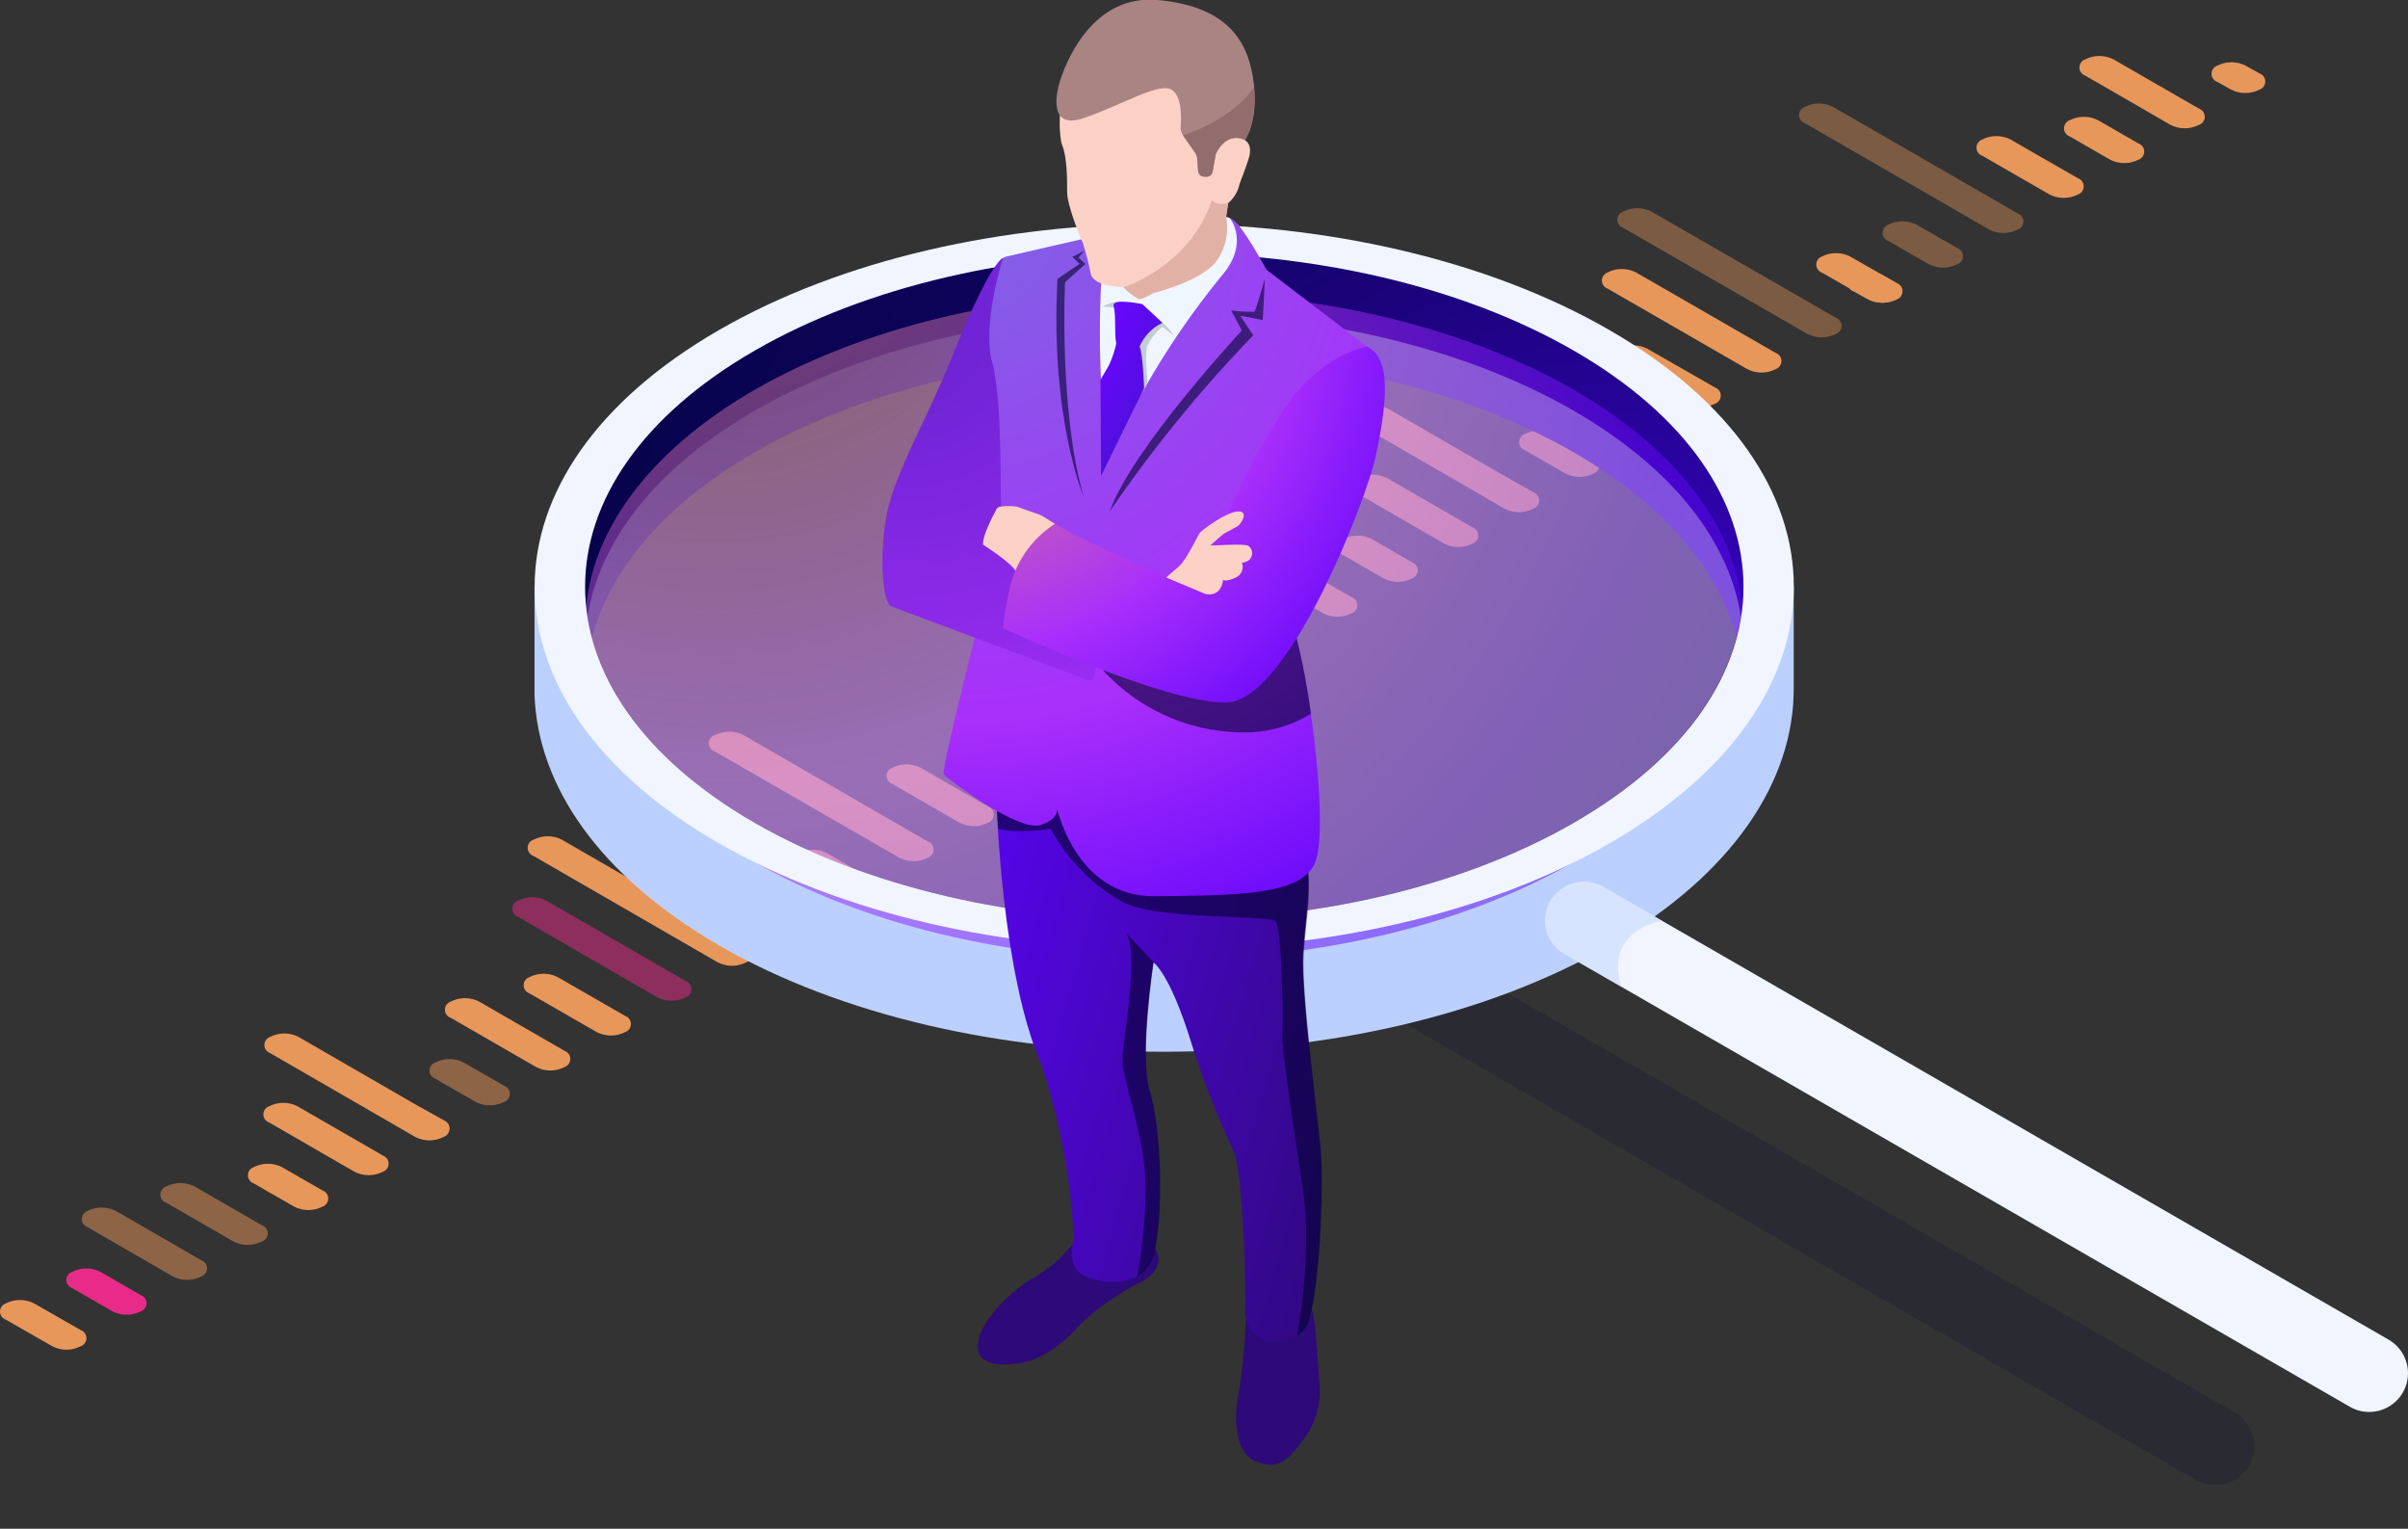 <svg width="271" height="172" viewBox="0 0 271 172" fill="none" xmlns="http://www.w3.org/2000/svg">
<rect x="0" y="0" width="271" height="172" fill="#333333" stroke="none"/>
<g clip-path="url(#clip0_89_1533)">
<g opacity="0.6">
<path d="M249.341 167.074C248.576 167.089 247.82 166.902 247.149 166.533L158.822 115.562C158.321 115.278 157.882 114.898 157.529 114.443C157.176 113.989 156.917 113.469 156.766 112.914C156.615 112.359 156.575 111.78 156.65 111.21C156.724 110.64 156.91 110.09 157.198 109.592C157.486 109.094 157.87 108.658 158.327 108.309C158.785 107.96 159.307 107.704 159.864 107.557C160.421 107.41 161.001 107.375 161.571 107.453C162.142 107.531 162.691 107.72 163.188 108.011L251.516 158.939C252.349 159.419 253 160.161 253.368 161.048C253.735 161.936 253.799 162.919 253.549 163.847C253.299 164.774 252.75 165.593 251.985 166.177C251.221 166.76 250.286 167.076 249.324 167.074H249.341Z" fill="#020230" fill-opacity="0.3"/>
</g>
<path d="M249.542 7.385C250.034 7.134 250.579 7.003 251.131 7.003C251.684 7.003 252.229 7.134 252.721 7.385L254.284 8.257C254.475 8.322 254.641 8.446 254.758 8.61C254.876 8.774 254.939 8.971 254.939 9.172C254.939 9.374 254.876 9.571 254.758 9.735C254.641 9.899 254.475 10.023 254.284 10.088C253.792 10.339 253.247 10.47 252.694 10.47C252.142 10.47 251.597 10.339 251.105 10.088L249.542 9.216C249.351 9.151 249.185 9.027 249.067 8.863C248.95 8.699 248.887 8.502 248.887 8.301C248.887 8.099 248.95 7.902 249.067 7.738C249.185 7.574 249.351 7.451 249.542 7.385Z" fill="#E8975B"/>
<path d="M234.678 6.679C235.171 6.428 235.715 6.297 236.268 6.297C236.82 6.297 237.365 6.428 237.857 6.679L247.464 12.215C247.658 12.279 247.827 12.402 247.947 12.567C248.067 12.732 248.132 12.931 248.132 13.135C248.132 13.339 248.067 13.538 247.947 13.703C247.827 13.868 247.658 13.992 247.464 14.055C246.972 14.306 246.427 14.437 245.874 14.437C245.322 14.437 244.777 14.306 244.285 14.055L234.678 8.51C234.487 8.444 234.321 8.321 234.204 8.157C234.087 7.993 234.023 7.796 234.023 7.594C234.023 7.393 234.087 7.196 234.204 7.032C234.321 6.868 234.487 6.744 234.678 6.679Z" fill="#E8975B"/>
<path d="M205.038 28.86C205.53 28.609 206.075 28.478 206.628 28.478C207.18 28.478 207.725 28.609 208.217 28.86L213.457 31.851C213.648 31.916 213.814 32.039 213.932 32.203C214.049 32.368 214.112 32.564 214.112 32.766C214.112 32.968 214.049 33.164 213.932 33.329C213.814 33.493 213.648 33.616 213.457 33.682C212.965 33.933 212.42 34.063 211.868 34.063C211.315 34.063 210.77 33.933 210.278 33.682L205.082 30.691C204.889 30.63 204.72 30.511 204.599 30.349C204.477 30.188 204.409 29.993 204.405 29.791C204.4 29.589 204.458 29.391 204.572 29.224C204.686 29.057 204.849 28.93 205.038 28.86Z" fill="#E8975B"/>
<path opacity="0.4" d="M212.496 25.285C212.992 25.028 213.543 24.894 214.103 24.894C214.662 24.894 215.213 25.028 215.71 25.285L220.26 27.901C220.451 27.966 220.617 28.09 220.734 28.254C220.851 28.418 220.915 28.615 220.915 28.816C220.915 29.018 220.851 29.215 220.734 29.379C220.617 29.543 220.451 29.666 220.26 29.732C219.768 29.983 219.223 30.114 218.67 30.114C218.118 30.114 217.573 29.983 217.081 29.732L212.531 27.116C212.342 27.05 212.178 26.929 212.061 26.767C211.944 26.606 211.879 26.412 211.875 26.213C211.871 26.013 211.929 25.818 212.04 25.652C212.151 25.486 212.31 25.358 212.496 25.285Z" fill="#E8975B"/>
<path opacity="0.4" d="M203.116 12.024C203.608 11.773 204.153 11.642 204.705 11.642C205.258 11.642 205.803 11.773 206.295 12.024L227.062 24.003C227.253 24.069 227.419 24.192 227.537 24.356C227.654 24.521 227.717 24.717 227.717 24.919C227.717 25.121 227.654 25.317 227.537 25.482C227.419 25.646 227.253 25.769 227.062 25.834C226.57 26.085 226.026 26.216 225.473 26.216C224.92 26.216 224.376 26.085 223.883 25.834L203.116 13.854C202.925 13.789 202.759 13.666 202.642 13.502C202.524 13.337 202.461 13.141 202.461 12.939C202.461 12.737 202.524 12.541 202.642 12.377C202.759 12.212 202.925 12.089 203.116 12.024Z" fill="#E8975B"/>
<path d="M223.091 15.694C223.583 15.443 224.127 15.312 224.68 15.312C225.233 15.312 225.777 15.443 226.269 15.694L233.85 20.054C234.041 20.119 234.207 20.242 234.324 20.407C234.442 20.571 234.505 20.767 234.505 20.969C234.505 21.171 234.442 21.368 234.324 21.532C234.207 21.696 234.041 21.819 233.85 21.885C233.358 22.136 232.813 22.267 232.26 22.267C231.708 22.267 231.163 22.136 230.671 21.885L223.091 17.525C222.899 17.46 222.734 17.336 222.616 17.172C222.499 17.008 222.436 16.811 222.436 16.61C222.436 16.408 222.499 16.211 222.616 16.047C222.734 15.883 222.899 15.76 223.091 15.694Z" fill="#E8975B"/>
<path d="M232.94 13.523C233.432 13.272 233.977 13.141 234.53 13.141C235.082 13.141 235.627 13.272 236.119 13.523L240.66 16.139C240.851 16.204 241.017 16.328 241.135 16.492C241.252 16.656 241.315 16.853 241.315 17.055C241.315 17.256 241.252 17.453 241.135 17.617C241.017 17.781 240.851 17.905 240.66 17.97C240.168 18.221 239.623 18.352 239.071 18.352C238.518 18.352 237.973 18.221 237.481 17.97L232.94 15.354C232.749 15.289 232.583 15.165 232.466 15.001C232.348 14.837 232.285 14.64 232.285 14.439C232.285 14.237 232.348 14.04 232.466 13.876C232.583 13.712 232.749 13.589 232.94 13.523Z" fill="#E8975B"/>
<path d="M208.663 30.935C209.156 30.683 209.702 30.551 210.256 30.551C210.811 30.551 211.357 30.683 211.85 30.935L213.413 31.851C213.605 31.916 213.77 32.039 213.888 32.204C214.005 32.368 214.068 32.565 214.068 32.766C214.068 32.968 214.005 33.165 213.888 33.329C213.77 33.493 213.605 33.616 213.413 33.682C212.921 33.933 212.377 34.064 211.824 34.064C211.271 34.064 210.727 33.933 210.235 33.682L208.663 32.81C208.46 32.751 208.281 32.627 208.154 32.458C208.028 32.289 207.959 32.084 207.959 31.872C207.959 31.661 208.028 31.456 208.154 31.287C208.281 31.118 208.46 30.994 208.663 30.935Z" fill="#E8975B"/>
<path opacity="0.4" d="M182.673 23.803C183.165 23.552 183.709 23.421 184.262 23.421C184.815 23.421 185.359 23.552 185.851 23.803L206.602 35.748C206.793 35.813 206.959 35.937 207.076 36.101C207.193 36.265 207.257 36.462 207.257 36.663C207.257 36.865 207.193 37.062 207.076 37.226C206.959 37.39 206.793 37.513 206.602 37.579C206.109 37.83 205.565 37.961 205.012 37.961C204.459 37.961 203.915 37.83 203.423 37.579L182.673 25.634C182.481 25.568 182.316 25.445 182.198 25.281C182.081 25.117 182.018 24.92 182.018 24.718C182.018 24.517 182.081 24.32 182.198 24.156C182.316 23.992 182.481 23.868 182.673 23.803Z" fill="#E8975B"/>
<path d="M153.032 45.984C153.524 45.733 154.069 45.602 154.621 45.602C155.174 45.602 155.719 45.733 156.211 45.984L172.533 55.409C172.724 55.475 172.89 55.598 173.008 55.762C173.125 55.926 173.188 56.123 173.188 56.325C173.188 56.526 173.125 56.723 173.008 56.887C172.89 57.051 172.724 57.175 172.533 57.24C172.041 57.491 171.496 57.622 170.944 57.622C170.391 57.622 169.846 57.491 169.354 57.24L153.032 47.815C152.841 47.749 152.675 47.626 152.558 47.462C152.44 47.298 152.377 47.101 152.377 46.9C152.377 46.698 152.44 46.501 152.558 46.337C152.675 46.173 152.841 46.049 153.032 45.984Z" fill="#E8975B"/>
<path d="M171.626 48.827C172.118 48.575 172.663 48.445 173.215 48.445C173.768 48.445 174.312 48.575 174.805 48.827L179.346 51.442C179.537 51.508 179.703 51.631 179.82 51.795C179.938 51.959 180.001 52.156 180.001 52.358C180.001 52.559 179.938 52.756 179.82 52.92C179.703 53.084 179.537 53.208 179.346 53.273C178.854 53.524 178.309 53.655 177.756 53.655C177.204 53.655 176.659 53.524 176.167 53.273L171.626 50.657C171.435 50.592 171.269 50.469 171.151 50.304C171.034 50.14 170.971 49.944 170.971 49.742C170.971 49.54 171.034 49.344 171.151 49.179C171.269 49.015 171.435 48.892 171.626 48.827Z" fill="#E8975B"/>
<path d="M173.362 42.017C173.854 41.766 174.399 41.635 174.951 41.635C175.504 41.635 176.049 41.766 176.541 42.017L186.147 47.553C186.339 47.619 186.504 47.742 186.622 47.907C186.739 48.071 186.802 48.267 186.802 48.469C186.802 48.671 186.739 48.867 186.622 49.032C186.504 49.196 186.339 49.319 186.147 49.385C185.655 49.636 185.111 49.766 184.558 49.766C184.005 49.766 183.461 49.636 182.969 49.385L173.362 43.848C173.171 43.782 173.005 43.659 172.888 43.495C172.77 43.331 172.707 43.134 172.707 42.932C172.707 42.731 172.77 42.534 172.888 42.37C173.005 42.206 173.171 42.082 173.362 42.017Z" fill="#E8975B"/>
<path d="M182.218 39.236C182.71 38.985 183.255 38.854 183.808 38.854C184.36 38.854 184.905 38.985 185.397 39.236L193.004 43.595C193.195 43.661 193.361 43.784 193.478 43.948C193.596 44.112 193.659 44.309 193.659 44.511C193.659 44.712 193.596 44.909 193.478 45.073C193.361 45.237 193.195 45.361 193.004 45.426C192.512 45.677 191.967 45.808 191.414 45.808C190.862 45.808 190.317 45.677 189.825 45.426L182.253 41.067C182.061 41.005 181.892 40.885 181.772 40.723C181.651 40.561 181.584 40.365 181.58 40.164C181.576 39.962 181.636 39.764 181.75 39.598C181.865 39.431 182.028 39.305 182.218 39.236Z" fill="#E8975B"/>
<path d="M180.934 30.647C181.426 30.396 181.971 30.265 182.524 30.265C183.076 30.265 183.621 30.396 184.113 30.647L199.833 39.706C200.024 39.772 200.19 39.895 200.307 40.059C200.425 40.224 200.488 40.42 200.488 40.622C200.488 40.824 200.425 41.02 200.307 41.184C200.19 41.349 200.024 41.472 199.833 41.537C199.341 41.788 198.796 41.919 198.243 41.919C197.691 41.919 197.146 41.788 196.654 41.537L180.934 32.478C180.743 32.413 180.577 32.289 180.46 32.125C180.342 31.961 180.279 31.765 180.279 31.563C180.279 31.361 180.342 31.164 180.46 31C180.577 30.836 180.743 30.713 180.934 30.647Z" fill="#E8975B"/>
<path d="M156.665 48.059C157.538 47.554 170.088 53.988 170.97 54.494L172.533 55.366C172.727 55.429 172.897 55.552 173.017 55.718C173.137 55.883 173.201 56.082 173.201 56.286C173.201 56.49 173.137 56.689 173.017 56.854C172.897 57.019 172.727 57.142 172.533 57.206C172.041 57.457 171.496 57.587 170.944 57.587C170.391 57.587 169.846 57.457 169.354 57.206L167.791 56.29C166.909 55.802 155.783 48.565 156.665 48.059Z" fill="#E8975B"/>
<path d="M152.926 53.788C153.419 53.537 153.963 53.406 154.516 53.406C155.069 53.406 155.613 53.537 156.105 53.788L165.712 59.333C165.903 59.398 166.069 59.522 166.186 59.686C166.304 59.85 166.367 60.047 166.367 60.248C166.367 60.45 166.304 60.647 166.186 60.811C166.069 60.975 165.903 61.099 165.712 61.164C165.22 61.415 164.675 61.546 164.122 61.546C163.57 61.546 163.025 61.415 162.533 61.164L152.926 55.619C152.735 55.553 152.569 55.43 152.452 55.266C152.335 55.102 152.271 54.905 152.271 54.703C152.271 54.502 152.335 54.305 152.452 54.141C152.569 53.977 152.735 53.853 152.926 53.788Z" fill="#E8975B"/>
<path d="M123.286 75.969C123.779 75.718 124.323 75.587 124.876 75.587C125.429 75.587 125.973 75.718 126.465 75.969L131.662 78.968C131.853 79.034 132.019 79.157 132.136 79.321C132.253 79.485 132.317 79.682 132.317 79.884C132.317 80.085 132.253 80.282 132.136 80.446C132.019 80.61 131.853 80.734 131.662 80.799C131.169 81.05 130.625 81.181 130.072 81.181C129.52 81.181 128.975 81.05 128.483 80.799L123.243 77.808C123.05 77.741 122.883 77.614 122.767 77.445C122.651 77.278 122.591 77.077 122.596 76.873C122.601 76.669 122.67 76.471 122.794 76.309C122.918 76.147 123.091 76.028 123.286 75.969Z" fill="#E8975B"/>
<path d="M130.744 72.42C131.236 72.169 131.781 72.038 132.334 72.038C132.886 72.038 133.431 72.169 133.923 72.42L138.473 75.036C138.663 75.104 138.828 75.228 138.944 75.393C139.06 75.558 139.123 75.754 139.123 75.956C139.123 76.157 139.06 76.354 138.944 76.519C138.828 76.683 138.663 76.808 138.473 76.876C137.981 77.127 137.436 77.258 136.884 77.258C136.331 77.258 135.786 77.127 135.294 76.876L130.744 74.26C130.55 74.197 130.381 74.073 130.261 73.908C130.141 73.743 130.076 73.544 130.076 73.34C130.076 73.136 130.141 72.937 130.261 72.772C130.381 72.607 130.55 72.484 130.744 72.42Z" fill="#E8975B"/>
<path d="M132.491 65.567C132.983 65.316 133.528 65.185 134.08 65.185C134.633 65.185 135.178 65.316 135.67 65.567L145.276 71.112C145.467 71.178 145.633 71.301 145.751 71.465C145.868 71.629 145.931 71.826 145.931 72.028C145.931 72.23 145.868 72.426 145.751 72.59C145.633 72.754 145.467 72.878 145.276 72.943C144.784 73.194 144.24 73.325 143.687 73.325C143.134 73.325 142.59 73.194 142.097 72.943L132.491 67.398C132.3 67.333 132.134 67.209 132.017 67.045C131.899 66.881 131.836 66.684 131.836 66.483C131.836 66.281 131.899 66.084 132.017 65.92C132.134 65.756 132.3 65.632 132.491 65.567Z" fill="#E8975B"/>
<path d="M141.339 62.82C141.831 62.569 142.375 62.438 142.928 62.438C143.481 62.438 144.025 62.569 144.517 62.82L152.098 67.18C152.289 67.245 152.455 67.369 152.572 67.533C152.69 67.697 152.753 67.894 152.753 68.095C152.753 68.297 152.69 68.494 152.572 68.658C152.455 68.822 152.289 68.945 152.098 69.011C151.606 69.262 151.061 69.393 150.508 69.393C149.956 69.393 149.411 69.262 148.919 69.011L141.339 64.651C141.147 64.586 140.982 64.463 140.864 64.298C140.747 64.134 140.684 63.938 140.684 63.736C140.684 63.534 140.747 63.337 140.864 63.173C140.982 63.009 141.147 62.886 141.339 62.82Z" fill="#E8975B"/>
<path d="M151.19 60.641C151.682 60.39 152.227 60.259 152.78 60.259C153.332 60.259 153.877 60.39 154.369 60.641L158.91 63.256C159.101 63.322 159.267 63.445 159.385 63.609C159.502 63.773 159.565 63.97 159.565 64.172C159.565 64.374 159.502 64.57 159.385 64.734C159.267 64.899 159.101 65.022 158.91 65.087C158.418 65.338 157.873 65.469 157.321 65.469C156.768 65.469 156.224 65.338 155.731 65.087L151.19 62.472C150.999 62.406 150.833 62.283 150.716 62.119C150.598 61.955 150.535 61.758 150.535 61.556C150.535 61.355 150.598 61.158 150.716 60.994C150.833 60.83 150.999 60.706 151.19 60.641Z" fill="#E8975B"/>
<path d="M126.911 78.061C127.404 77.809 127.95 77.677 128.505 77.677C129.059 77.677 129.605 77.809 130.098 78.061L131.662 78.933C131.853 78.999 132.019 79.122 132.136 79.286C132.254 79.45 132.317 79.647 132.317 79.849C132.317 80.05 132.254 80.247 132.136 80.411C132.019 80.576 131.853 80.699 131.662 80.764C131.17 81.015 130.625 81.146 130.072 81.146C129.52 81.146 128.975 81.015 128.483 80.764L126.911 79.892C126.72 79.827 126.554 79.704 126.436 79.539C126.319 79.375 126.256 79.179 126.256 78.977C126.256 78.775 126.319 78.579 126.436 78.414C126.554 78.25 126.72 78.127 126.911 78.061Z" fill="#E8975B"/>
<path d="M112.048 77.355C112.54 77.104 113.084 76.973 113.637 76.973C114.19 76.973 114.734 77.104 115.226 77.355L124.833 82.892C125.024 82.957 125.19 83.081 125.307 83.245C125.425 83.409 125.488 83.605 125.488 83.807C125.488 84.009 125.425 84.206 125.307 84.37C125.19 84.534 125.024 84.657 124.833 84.723C124.341 84.974 123.796 85.105 123.244 85.105C122.691 85.105 122.146 84.974 121.654 84.723L112.048 79.186C111.856 79.121 111.691 78.997 111.573 78.833C111.456 78.669 111.393 78.472 111.393 78.271C111.393 78.069 111.456 77.872 111.573 77.708C111.691 77.544 111.856 77.421 112.048 77.355Z" fill="#E8975B"/>
<path d="M82.407 99.536C82.899 99.285 83.444 99.154 83.996 99.154C84.549 99.154 85.094 99.285 85.586 99.536L90.826 102.527C91.017 102.592 91.183 102.716 91.3 102.88C91.418 103.044 91.481 103.241 91.481 103.442C91.481 103.644 91.418 103.841 91.3 104.005C91.183 104.169 91.017 104.292 90.826 104.358C90.334 104.609 89.789 104.74 89.236 104.74C88.684 104.74 88.139 104.609 87.647 104.358L82.407 101.367C82.216 101.302 82.05 101.178 81.933 101.014C81.815 100.85 81.752 100.653 81.752 100.452C81.752 100.25 81.815 100.053 81.933 99.889C82.05 99.725 82.216 99.602 82.407 99.536Z" fill="#E8975B"/>
<path d="M89.874 95.979C90.366 95.728 90.911 95.597 91.463 95.597C92.016 95.597 92.561 95.728 93.053 95.979L97.594 98.595C97.785 98.66 97.951 98.783 98.068 98.948C98.186 99.112 98.249 99.308 98.249 99.51C98.249 99.712 98.186 99.908 98.068 100.073C97.951 100.237 97.785 100.36 97.594 100.426C97.102 100.677 96.557 100.807 96.004 100.807C95.452 100.807 94.907 100.677 94.415 100.426L89.874 97.81C89.683 97.744 89.517 97.621 89.399 97.457C89.282 97.293 89.219 97.096 89.219 96.894C89.219 96.693 89.282 96.496 89.399 96.332C89.517 96.168 89.683 96.044 89.874 95.979Z" fill="#E8975B"/>
<path d="M80.486 82.7C80.978 82.449 81.522 82.318 82.075 82.318C82.628 82.318 83.172 82.449 83.665 82.7L104.406 94.671C104.6 94.734 104.769 94.858 104.889 95.023C105.009 95.188 105.074 95.387 105.074 95.591C105.074 95.795 105.009 95.994 104.889 96.159C104.769 96.324 104.6 96.447 104.406 96.511C103.914 96.762 103.369 96.893 102.816 96.893C102.264 96.893 101.719 96.762 101.227 96.511L80.486 84.574C80.277 84.521 80.093 84.4 79.961 84.23C79.829 84.06 79.758 83.852 79.758 83.637C79.758 83.422 79.829 83.214 79.961 83.044C80.093 82.874 80.277 82.753 80.486 82.7Z" fill="#E8975B"/>
<path d="M100.432 86.379C100.924 86.128 101.469 85.997 102.022 85.997C102.574 85.997 103.119 86.128 103.611 86.379L111.183 90.739C111.374 90.804 111.54 90.928 111.657 91.092C111.775 91.256 111.838 91.453 111.838 91.654C111.838 91.856 111.775 92.053 111.657 92.217C111.54 92.381 111.374 92.504 111.183 92.57C110.691 92.821 110.146 92.952 109.593 92.952C109.041 92.952 108.496 92.821 108.004 92.57L100.432 88.21C100.241 88.145 100.075 88.021 99.958 87.857C99.841 87.693 99.777 87.496 99.777 87.295C99.777 87.093 99.841 86.896 99.958 86.732C100.075 86.568 100.241 86.445 100.432 86.379Z" fill="#E8975B"/>
<path d="M110.309 84.2C110.801 83.948 111.346 83.818 111.899 83.818C112.451 83.818 112.996 83.948 113.488 84.2L118.038 86.815C118.229 86.881 118.395 87.004 118.513 87.168C118.63 87.332 118.693 87.529 118.693 87.731C118.693 87.933 118.63 88.129 118.513 88.293C118.395 88.457 118.229 88.581 118.038 88.646C117.546 88.897 117.001 89.028 116.449 89.028C115.896 89.028 115.351 88.897 114.859 88.646L110.309 86.031C110.118 85.965 109.952 85.842 109.835 85.678C109.717 85.513 109.654 85.317 109.654 85.115C109.654 84.913 109.717 84.717 109.835 84.552C109.952 84.388 110.118 84.265 110.309 84.2Z" fill="#E8975B"/>
<path d="M86.04 101.611C86.532 101.36 87.077 101.229 87.629 101.229C88.182 101.229 88.727 101.36 89.219 101.611L90.782 102.483C90.973 102.549 91.139 102.672 91.256 102.836C91.374 103 91.437 103.197 91.437 103.399C91.437 103.601 91.374 103.797 91.256 103.961C91.139 104.125 90.973 104.249 90.782 104.314C90.29 104.565 89.745 104.696 89.192 104.696C88.64 104.696 88.095 104.565 87.603 104.314L86.04 103.442C85.849 103.377 85.683 103.254 85.565 103.089C85.448 102.925 85.385 102.729 85.385 102.527C85.385 102.325 85.448 102.129 85.565 101.964C85.683 101.8 85.849 101.677 86.04 101.611Z" fill="#E8975B"/>
<path d="M60.049 94.471C60.541 94.219 61.086 94.089 61.638 94.089C62.191 94.089 62.736 94.219 63.228 94.471L83.969 106.45C84.16 106.516 84.326 106.639 84.444 106.803C84.561 106.968 84.624 107.164 84.624 107.366C84.624 107.568 84.561 107.764 84.444 107.928C84.326 108.093 84.16 108.216 83.969 108.281C83.477 108.533 82.932 108.663 82.38 108.663C81.827 108.663 81.282 108.533 80.79 108.281L60.049 96.31C59.855 96.247 59.685 96.124 59.565 95.959C59.446 95.793 59.381 95.594 59.381 95.39C59.381 95.186 59.446 94.987 59.565 94.822C59.685 94.657 59.855 94.534 60.049 94.471Z" fill="#E8975B"/>
<path d="M30.409 116.66C30.901 116.409 31.446 116.279 31.998 116.279C32.551 116.279 33.096 116.409 33.588 116.66L49.91 126.086C50.101 126.151 50.267 126.275 50.385 126.439C50.502 126.603 50.565 126.8 50.565 127.001C50.565 127.203 50.502 127.4 50.385 127.564C50.267 127.728 50.101 127.851 49.91 127.917C49.418 128.168 48.873 128.299 48.321 128.299C47.768 128.299 47.223 128.168 46.731 127.917L30.409 118.491C30.218 118.426 30.052 118.303 29.934 118.139C29.817 117.974 29.754 117.778 29.754 117.576C29.754 117.374 29.817 117.178 29.934 117.013C30.052 116.849 30.218 116.726 30.409 116.66Z" fill="#E8975B"/>
<path opacity="0.5" d="M48.993 119.538C49.485 119.287 50.03 119.156 50.582 119.156C51.135 119.156 51.68 119.287 52.172 119.538L56.722 122.153C56.913 122.219 57.079 122.342 57.196 122.506C57.314 122.67 57.377 122.867 57.377 123.069C57.377 123.271 57.314 123.467 57.196 123.631C57.079 123.796 56.913 123.919 56.722 123.984C56.23 124.235 55.685 124.366 55.132 124.366C54.58 124.366 54.035 124.235 53.543 123.984L48.993 121.369C48.802 121.303 48.636 121.18 48.519 121.016C48.401 120.852 48.338 120.655 48.338 120.453C48.338 120.251 48.401 120.055 48.519 119.891C48.636 119.727 48.802 119.603 48.993 119.538Z" fill="#E8975B"/>
<path d="M50.74 112.685C51.232 112.434 51.777 112.303 52.33 112.303C52.882 112.303 53.427 112.434 53.919 112.685L63.526 118.23C63.717 118.295 63.883 118.419 64 118.583C64.118 118.747 64.181 118.944 64.181 119.145C64.181 119.347 64.118 119.544 64 119.708C63.883 119.872 63.717 119.996 63.526 120.061C63.034 120.312 62.489 120.443 61.936 120.443C61.384 120.443 60.839 120.312 60.347 120.061L50.74 114.524C50.546 114.461 50.377 114.338 50.257 114.173C50.137 114.007 50.072 113.809 50.072 113.605C50.072 113.4 50.137 113.202 50.257 113.036C50.377 112.871 50.546 112.748 50.74 112.685Z" fill="#E8975B"/>
<path d="M59.587 109.938C60.079 109.687 60.623 109.556 61.176 109.556C61.729 109.556 62.273 109.687 62.766 109.938L70.346 114.298C70.537 114.363 70.703 114.486 70.82 114.651C70.938 114.815 71.001 115.011 71.001 115.213C71.001 115.415 70.938 115.611 70.82 115.776C70.703 115.94 70.537 116.063 70.346 116.129C69.854 116.38 69.309 116.511 68.757 116.511C68.204 116.511 67.659 116.38 67.167 116.129L59.587 111.769C59.395 111.704 59.23 111.58 59.112 111.416C58.995 111.252 58.932 111.055 58.932 110.854C58.932 110.652 58.995 110.455 59.112 110.291C59.23 110.127 59.395 110.003 59.587 109.938Z" fill="#E8975B"/>
<path opacity="0.5" d="M58.303 101.324C58.795 101.073 59.34 100.942 59.893 100.942C60.446 100.942 60.99 101.073 61.482 101.324L77.158 110.374C77.353 110.437 77.522 110.56 77.642 110.726C77.762 110.891 77.826 111.09 77.826 111.294C77.826 111.498 77.762 111.697 77.642 111.862C77.522 112.027 77.353 112.15 77.158 112.214C76.666 112.465 76.122 112.596 75.569 112.596C75.016 112.596 74.472 112.465 73.98 112.214L58.303 103.155C58.112 103.089 57.946 102.966 57.829 102.802C57.712 102.637 57.648 102.441 57.648 102.239C57.648 102.037 57.712 101.841 57.829 101.677C57.946 101.512 58.112 101.389 58.303 101.324Z" fill="#E82B88"/>
<path d="M34.059 118.736C34.932 118.23 47.49 124.665 48.372 125.17L49.936 126.042C50.126 126.11 50.29 126.234 50.407 126.399C50.523 126.564 50.585 126.76 50.585 126.962C50.585 127.163 50.523 127.36 50.407 127.525C50.29 127.689 50.126 127.814 49.936 127.882C49.444 128.133 48.899 128.264 48.346 128.264C47.794 128.264 47.249 128.133 46.757 127.882L45.185 126.966C44.285 126.495 33.185 119.241 34.059 118.736Z" fill="#E8975B"/>
<path d="M30.296 124.464C30.788 124.213 31.332 124.082 31.885 124.082C32.438 124.082 32.982 124.213 33.474 124.464L43.081 130.009C43.272 130.075 43.438 130.198 43.556 130.362C43.673 130.526 43.736 130.723 43.736 130.925C43.736 131.126 43.673 131.323 43.556 131.487C43.438 131.651 43.272 131.775 43.081 131.84C42.589 132.091 42.044 132.222 41.492 132.222C40.939 132.222 40.394 132.091 39.902 131.84L30.296 126.295C30.105 126.23 29.939 126.106 29.821 125.942C29.704 125.778 29.641 125.581 29.641 125.379C29.641 125.178 29.704 124.981 29.821 124.817C29.939 124.653 30.105 124.529 30.296 124.464Z" fill="#E8975B"/>
<path d="M0.655 146.645C1.147 146.394 1.692 146.263 2.244 146.263C2.797 146.263 3.342 146.394 3.834 146.645L9.074 149.644C9.265 149.71 9.431 149.833 9.548 149.997C9.666 150.162 9.729 150.358 9.729 150.56C9.729 150.762 9.666 150.958 9.548 151.122C9.431 151.287 9.265 151.41 9.074 151.475C8.582 151.726 8.037 151.857 7.484 151.857C6.932 151.857 6.387 151.726 5.895 151.475L0.655 148.476C0.464 148.411 0.298 148.287 0.181 148.123C0.063 147.959 0 147.762 0 147.561C0 147.359 0.063 147.162 0.181 146.998C0.298 146.834 0.464 146.711 0.655 146.645Z" fill="#E8975B"/>
<path opacity="0.5" d="M9.86 136.243C10.352 135.992 10.897 135.861 11.45 135.861C12.002 135.861 12.547 135.992 13.039 136.243L22.645 141.789C22.837 141.854 23.003 141.977 23.12 142.142C23.237 142.306 23.3 142.502 23.3 142.704C23.3 142.906 23.237 143.102 23.12 143.267C23.003 143.431 22.837 143.554 22.645 143.62C22.153 143.871 21.609 144.001 21.056 144.001C20.503 144.001 19.959 143.871 19.467 143.62L9.86 138.074C9.669 138.009 9.503 137.885 9.386 137.721C9.268 137.557 9.205 137.36 9.205 137.159C9.205 136.957 9.268 136.76 9.386 136.596C9.503 136.432 9.669 136.309 9.86 136.243Z" fill="#E8975B"/>
<path opacity="0.5" d="M18.715 133.488C19.207 133.237 19.752 133.106 20.304 133.106C20.857 133.106 21.402 133.237 21.894 133.488L29.465 137.848C29.66 137.911 29.829 138.034 29.949 138.199C30.069 138.365 30.134 138.563 30.134 138.767C30.134 138.972 30.069 139.17 29.949 139.336C29.829 139.501 29.66 139.624 29.465 139.687C28.973 139.938 28.429 140.069 27.876 140.069C27.323 140.069 26.779 139.938 26.287 139.687L18.715 135.328C18.521 135.264 18.351 135.141 18.232 134.976C18.111 134.811 18.047 134.612 18.047 134.408C18.047 134.204 18.111 134.005 18.232 133.84C18.351 133.675 18.521 133.552 18.715 133.488Z" fill="#E8975B"/>
<path d="M28.557 131.317C29.049 131.066 29.594 130.935 30.147 130.935C30.699 130.935 31.244 131.066 31.736 131.317L36.286 133.933C36.477 133.998 36.643 134.122 36.761 134.286C36.878 134.45 36.941 134.646 36.941 134.848C36.941 135.05 36.878 135.247 36.761 135.411C36.643 135.575 36.477 135.698 36.286 135.764C35.794 136.015 35.249 136.146 34.697 136.146C34.144 136.146 33.599 136.015 33.107 135.764L28.557 133.148C28.366 133.083 28.2 132.959 28.083 132.795C27.965 132.631 27.902 132.434 27.902 132.232C27.902 132.031 27.965 131.834 28.083 131.67C28.2 131.506 28.366 131.382 28.557 131.317Z" fill="#E8975B"/>
<path d="M8.122 143.097C8.614 142.845 9.159 142.715 9.711 142.715C10.264 142.715 10.809 142.845 11.301 143.097L15.842 145.712C16.033 145.778 16.199 145.901 16.316 146.065C16.434 146.229 16.497 146.426 16.497 146.628C16.497 146.829 16.434 147.026 16.316 147.19C16.199 147.354 16.033 147.478 15.842 147.543C15.35 147.794 14.805 147.925 14.252 147.925C13.7 147.925 13.155 147.794 12.663 147.543L8.122 144.928C7.931 144.862 7.765 144.739 7.647 144.575C7.53 144.41 7.467 144.214 7.467 144.012C7.467 143.81 7.53 143.614 7.647 143.449C7.765 143.285 7.931 143.162 8.122 143.097Z" fill="#E82B88"/>
<path d="M200.148 68.505C199.804 67.613 199.413 66.74 198.977 65.89C198.503 69.003 197.502 72.013 196.017 74.792C196.254 76.725 196.233 78.68 195.956 80.607L192.523 81.837L183.1 91.053L170.551 97.496L156.089 102.544L139.164 105.535H124.701L107.645 102.405L87.996 97.496L72.276 86.597L66.163 81.183C65.966 80.001 65.863 78.806 65.857 77.608C64.375 74.33 63.185 70.928 62.303 67.442C62.111 67.878 61.936 68.314 61.77 68.767L60.154 65.977V78.183C60.521 88.411 67.42 98.525 80.922 106.372C108.597 122.319 153.46 122.319 181.127 106.372C195.03 98.359 201.929 87.853 201.868 77.355V66.02L200.148 68.505Z" fill="#BCD0FF"/>
<path d="M84.939 50.893C110.388 36.219 151.661 36.219 177.11 50.893C188.681 57.554 194.969 66.108 196.017 74.827C197.502 72.048 198.503 69.038 198.977 65.924C198.258 64.485 197.429 63.103 196.497 61.792L198.55 61.617L188.428 43.996L158.866 29.828L132.212 26.558L109.418 29.418L94.956 32.147L83.219 37.596L71.08 46.446L65.071 58.304L64.32 63.649C63.562 64.866 62.893 66.136 62.32 67.45C63.203 70.937 64.392 74.339 65.875 77.617C65.787 68.008 72.128 58.269 84.939 50.893Z" fill="url(#paint0_radial_89_1533)"/>
<path opacity="0.5" d="M131.024 107.994C167.019 107.994 196.199 91.173 196.199 70.424C196.199 49.674 167.019 32.853 131.024 32.853C95.028 32.853 65.848 49.674 65.848 70.424C65.848 91.173 95.028 107.994 131.024 107.994Z" fill="url(#paint1_radial_89_1533)"/>
<path d="M181.126 37.134C153.459 21.178 108.588 21.178 80.921 37.134C53.255 53.09 53.246 78.986 80.921 94.889C108.597 110.793 153.459 110.845 181.126 94.889C208.793 78.933 208.802 53.081 181.126 37.134ZM177.109 92.579C151.66 107.244 110.396 107.244 84.939 92.579C59.481 77.913 59.49 54.119 84.939 39.445C110.387 24.771 151.66 24.779 177.109 39.445C202.557 54.11 202.61 77.904 177.109 92.579Z" fill="#F0F5FF"/>
<path opacity="0.3" d="M84.939 46.211C73.708 52.68 67.473 60.928 66.119 69.386C67.447 77.843 73.708 86.091 84.939 92.57C110.396 107.235 151.661 107.235 177.109 92.57C188.34 86.091 194.576 77.843 195.929 69.386C194.611 60.946 188.34 52.698 177.109 46.211C151.661 31.545 110.388 31.545 84.939 46.211Z" fill="url(#paint2_radial_89_1533)"/>
<path d="M266.624 158.861C265.861 158.862 265.11 158.66 264.45 158.276L176.105 107.357C175.604 107.073 175.165 106.693 174.812 106.239C174.459 105.784 174.2 105.265 174.049 104.71C173.898 104.155 173.859 103.576 173.933 103.006C174.007 102.435 174.194 101.886 174.482 101.388C174.769 100.89 175.153 100.454 175.611 100.104C176.068 99.755 176.59 99.5 177.147 99.353C177.704 99.206 178.284 99.17 178.855 99.248C179.425 99.326 179.975 99.516 180.471 99.807L268.817 150.726C269.65 151.206 270.301 151.947 270.668 152.835C271.036 153.722 271.1 154.706 270.85 155.634C270.6 156.561 270.05 157.38 269.286 157.964C268.522 158.547 267.586 158.862 266.624 158.861Z" fill="#F0F5FF"/>
<path opacity="0.6" d="M180.471 99.807C179.975 99.516 179.425 99.326 178.855 99.248C178.284 99.17 177.704 99.206 177.147 99.353C176.59 99.5 176.068 99.755 175.611 100.104C175.153 100.454 174.769 100.89 174.482 101.388C174.194 101.886 174.007 102.435 173.933 103.006C173.859 103.576 173.898 104.155 174.049 104.71C174.2 105.265 174.459 105.784 174.812 106.239C175.165 106.693 175.604 107.073 176.105 107.357L182.471 111.019C182.471 111.019 180.157 105.178 187.021 103.582L180.471 99.807Z" fill="#C5D8FF"/>
<path d="M120.833 139.888C120.833 139.888 120.134 140.612 119.409 141.475C118.305 142.482 117.089 143.36 115.785 144.09C114.912 144.622 110.999 147.578 110.178 150.525C109.357 153.472 112.161 153.838 115.034 153.324C117.907 152.81 120.588 150.176 121.366 149.217C123.417 147.21 125.775 145.541 128.352 144.274C131.845 142.46 129.749 140.01 129.749 140.01L120.833 139.888Z" fill="url(#paint3_linear_89_1533)"/>
<path d="M147.251 146.244C147.645 147.206 147.898 148.219 148.002 149.252C148.159 150.944 148.404 154.614 148.491 155.687C148.692 157.903 148.07 160.115 146.745 161.903C144.849 164.415 143.871 165.391 141.356 164.423C138.841 163.455 138.902 159.192 139.348 157.047C139.776 154.558 140.047 152.045 140.16 149.522C140.172 148.974 140.239 148.427 140.361 147.892L147.251 146.244Z" fill="url(#paint4_linear_89_1533)"/>
<path d="M112.152 90.163C112.152 90.163 112.685 109.485 117.191 119.747C119.298 126.138 120.529 132.784 120.851 139.504C120.645 140.051 120.566 140.637 120.621 141.219C120.675 141.8 120.861 142.362 121.165 142.861C122.222 144.361 128.85 145.738 129.898 140.803C130.946 135.868 130.571 126.609 129.365 122.755C128.16 118.901 129.793 108.264 129.793 108.264C129.793 108.264 131.61 109.424 133.985 117.061C135.336 121.39 136.985 125.62 138.92 129.721C139.601 131.465 140.238 140.829 140.125 147.534C140.114 148.055 140.223 148.571 140.444 149.043C140.665 149.515 140.991 149.93 141.398 150.256C141.804 150.582 142.281 150.81 142.79 150.924C143.299 151.037 143.827 151.032 144.334 150.909C145.364 150.723 146.28 150.14 146.884 149.287C148.43 146.724 148.954 133.488 148.561 129.233C148.168 124.978 146.395 111.49 146.64 107.305C146.884 103.12 147.758 99.719 146.797 95.543C145.836 91.367 117.532 82.072 117.532 82.072L112.152 90.163Z" fill="url(#paint5_linear_89_1533)"/>
<path opacity="0.6" d="M146.719 107.357C146.963 103.172 147.836 99.772 146.876 95.595C146.518 94.017 142.291 91.724 137.156 89.492C128.492 88.707 117.506 87.748 116.755 87.905C115.401 88.267 114.076 88.727 112.79 89.283L112.188 90.155C112.188 90.155 112.187 91.323 112.336 93.25C114.362 93.852 118.248 93.25 118.248 93.25C120.117 96.712 122.93 99.575 126.361 101.507C130.562 103.591 142.85 102.876 143.557 103.669C144.265 104.463 144.43 115.004 144.317 116.382C144.203 117.759 145.478 126.199 146.614 133.689C147.749 141.178 146.029 150.011 145.976 150.298C146.375 150.055 146.712 149.724 146.963 149.331C148.509 146.767 149.033 133.532 148.64 129.277C148.247 125.022 146.439 111.542 146.719 107.357Z" fill="#020230"/>
<path d="M121.627 26.942C121.627 26.942 115.347 28.372 113.234 28.869C113.062 28.91 112.903 28.992 112.769 29.107C112.636 29.222 112.532 29.368 112.466 29.531C111.863 31.075 110.326 35.861 111.479 42.854C112.328 47.596 112.653 52.418 112.448 57.231L109.549 72.368C109.549 72.368 105.898 86.745 106.213 87.138C106.527 87.53 114.614 93.677 117.147 92.814C119.679 91.951 118.841 90.512 118.841 90.512C118.841 90.512 120.893 100.931 129.967 100.835C139.041 100.739 146.438 100.766 147.983 97.103C149.529 93.442 147.556 78.052 145.957 71.967C144.359 65.881 140.604 53.683 140.604 53.683L153.887 39.009L142.534 30.351C142.534 30.351 139.818 25.32 138.709 24.683C137.6 24.047 137.015 24.579 137.015 24.579L121.627 26.942Z" fill="url(#paint6_radial_89_1533)"/>
<path d="M138.42 24.553C138.42 24.553 140.735 27.36 137.399 31.136C134.183 35.073 131.308 39.276 128.805 43.7C126.919 46.952 125.181 48.687 124.194 51.486C124.194 51.486 124.063 48.164 123.923 43.028C123.737 39.316 123.737 35.597 123.923 31.885C124.403 29.278 135.853 23.288 138.42 24.553Z" fill="#F0F6FF"/>
<path d="M129.748 32.984C129.748 32.984 128.552 33.716 128.15 33.655C127.508 33.296 126.919 32.846 126.403 32.321C126.403 32.321 123.137 32.26 122.77 30.857C122.534 29.65 122.225 28.459 121.845 27.291C121.504 26.558 120.098 23.053 120.098 21.623C120.098 20.193 120.098 17.656 119.53 16.305C118.963 14.953 118.081 1.482 131.128 1.848C144.176 2.215 140.123 15.799 140.123 15.799C140.123 15.799 141.075 16.2 140.499 17.944C139.922 19.688 139.791 19.862 139.495 20.725C139.321 21.552 138.875 22.298 138.228 22.844L137.984 24.413C138.306 26.091 137.948 27.829 136.988 29.244C135.364 31.624 129.748 32.984 129.748 32.984Z" fill="#FCD1C5"/>
<path d="M112.877 29.026C112.877 29.026 111.489 29.235 106.974 40.57C104.45 46.891 100.563 53.448 99.742 58.147C98.921 62.847 99.376 67.878 100.31 68.226C101.245 68.575 117.427 74.626 122.501 76.544C122.567 76.568 122.637 76.578 122.707 76.572C122.777 76.566 122.845 76.544 122.905 76.509C122.966 76.475 123.018 76.427 123.059 76.37C123.099 76.312 123.126 76.247 123.139 76.178L124.536 68.331L114.475 64.521C113.43 63.242 112.171 62.154 110.755 61.303C110.755 61.303 112.772 57.545 112.659 56.534C112.545 55.523 112.842 45.034 111.663 40.761C110.484 36.489 112.877 29.026 112.877 29.026Z" fill="url(#paint7_radial_89_1533)"/>
<path d="M118.771 58.984C118.771 58.984 117.383 58.06 117.025 57.92C116.667 57.781 114.833 57.162 114.475 57.005C113.849 56.914 113.214 56.914 112.588 57.005C112.493 57.013 112.401 57.046 112.322 57.099C112.243 57.153 112.178 57.225 112.134 57.31C111.706 58.103 110.51 60.405 110.641 61.286C110.641 61.286 113.994 63.405 114.37 64.346L114.903 64.46C114.903 64.46 117.165 59.682 118.771 58.984Z" fill="#FCD1C5"/>
<path opacity="0.6" d="M145.958 71.923C145.574 70.458 145.085 68.636 144.508 66.692L124.125 75.411C126.243 77.729 128.844 79.555 131.746 80.76C134.648 81.966 137.779 82.52 140.919 82.386C143.265 82.253 145.541 81.537 147.539 80.302C147.163 77.483 146.635 74.686 145.958 71.923Z" fill="#020230"/>
<path d="M153.845 39.009C153.845 39.009 148.465 39.75 144.098 46.62C141.204 51.354 138.693 56.311 136.588 61.443L136.439 62.315C136.348 62.86 136.134 63.377 135.812 63.826C135.49 64.275 135.069 64.645 134.582 64.907C134.094 65.168 133.553 65.315 133 65.336C132.447 65.357 131.897 65.251 131.391 65.026C126.807 62.977 120.038 59.891 118.746 58.923C117.42 59.768 116.279 60.872 115.391 62.168C114.503 63.464 113.885 64.925 113.576 66.465C112.702 70.685 112.921 70.694 112.921 70.694C112.921 70.694 131.016 79.134 138.003 79.046C144.989 78.959 153.862 56.02 154.84 51.276C155.818 46.533 156.919 40.352 153.845 39.009Z" fill="url(#paint8_radial_89_1533)"/>
<path d="M131.252 64.974C131.252 64.974 131.881 64.39 132.693 63.71C133.505 63.03 134.815 60.222 135.033 59.943C135.252 59.664 137.985 57.607 139.304 57.545C140.623 57.484 139.645 58.975 139.304 59.185C138.963 59.394 137.715 60.057 137.715 60.057C137.715 60.057 136.396 61.164 136.239 61.33C136.081 61.495 139.915 61.068 140.527 61.434C140.649 61.531 140.747 61.655 140.815 61.795C140.882 61.935 140.917 62.089 140.917 62.245C140.917 62.401 140.882 62.555 140.815 62.695C140.747 62.835 140.649 62.959 140.527 63.056C140.303 63.206 140.044 63.293 139.776 63.309C139.893 63.628 139.885 63.979 139.752 64.292C139.619 64.605 139.371 64.855 139.059 64.992C137.907 65.523 137.645 65.227 137.645 65.227C137.645 65.227 137.54 67.215 135.645 66.823L131.252 64.974Z" fill="#FCD1C5"/>
<path d="M119.208 9.408C119.208 9.408 117.505 14.822 121.985 13.279C126.466 11.736 130.527 9.164 131.933 10.14C133.007 10.89 132.954 13.183 132.876 14.229C132.841 14.588 132.937 14.947 133.146 15.241L134.491 17.168C134.641 17.388 134.728 17.644 134.745 17.909L134.841 19.243C134.853 19.407 134.924 19.561 135.042 19.676C135.159 19.791 135.314 19.861 135.478 19.871H135.784C135.949 19.879 136.111 19.827 136.24 19.724C136.368 19.622 136.455 19.475 136.483 19.313L136.832 17.342C136.832 17.342 137.88 14.726 140.116 15.738C140.116 15.738 141.609 13.732 141.111 9.46C140.613 5.188 138.675 0.75 130.273 1.09039e-05C121.872 -0.75 119.208 9.408 119.208 9.408Z" fill="#AA8383"/>
<path d="M132.064 37.745L130.807 36.768C130.142 37.324 129.591 38.002 129.182 38.765C128.728 39.785 129.182 43.037 129.182 43.037L128.807 43.7L128.335 42.828L127.934 38.983C127.934 38.983 128.362 36.132 128.405 36.062C128.449 35.992 130.833 36.315 130.833 36.315C131.331 36.709 131.748 37.194 132.064 37.745Z" fill="#C4CCD6"/>
<path d="M126.012 33.917C125.324 33.953 124.656 34.157 124.064 34.51C124.064 34.51 125.47 34.58 125.698 34.606C125.925 34.632 126.012 33.917 126.012 33.917Z" fill="#C4CCD6"/>
<path d="M130.831 36.324L128.569 34.222C128.569 34.222 125.032 33.464 125.329 34.458C125.626 35.452 125.391 37.684 125.618 38.573C125.613 38.611 125.613 38.649 125.618 38.686C125.432 39.528 125.154 40.347 124.788 41.128C124.325 41.886 123.854 42.741 123.854 42.741L123.915 53.552C123.915 53.552 127.897 45.356 128.762 43.7C128.762 43.7 128.622 39.75 128.246 39C128.746 37.819 129.667 36.865 130.831 36.324Z" fill="url(#paint9_radial_89_1533)"/>
<path d="M136.395 22.547C133.775 30.081 126.422 32.321 126.422 32.321C126.938 32.846 127.526 33.296 128.169 33.655C128.57 33.716 129.767 32.984 129.767 32.984C129.767 32.984 135.382 31.624 137.007 29.235C137.958 27.82 138.309 26.086 137.985 24.413L138.203 22.809C137.907 22.936 137.581 22.979 137.262 22.933C136.943 22.887 136.643 22.753 136.395 22.547Z" fill="#E2B1A6"/>
<path opacity="0.6" d="M142.351 31.388C142.351 31.388 141.312 34.946 141.181 35.077C140.305 35.098 139.429 35.048 138.561 34.928L139.757 37.187C139.757 37.187 127.426 50.431 124.885 57.545C129.701 50.497 135.106 43.867 141.041 37.727L139.583 35.521L142.115 36.01L142.351 31.388Z" fill="#020230"/>
<path opacity="0.6" d="M122.038 28.232L121.374 28.982L122.151 29.697L119.863 31.763C119.863 31.763 119.156 46.272 121.959 55.88C121.959 55.88 118.16 47.065 119.016 31.371L121.496 29.688L120.684 28.895L122.038 28.232Z" fill="#020230"/>
<path opacity="0.6" d="M129.837 108.29L129.925 108.36L126.72 104.951C128.195 107.035 126.492 116.582 126.318 118.77C126.143 120.959 128.064 125.475 128.737 130.768C129.409 136.06 127.995 143.585 127.995 143.611C128.5 143.314 128.936 142.912 129.272 142.432C129.608 141.952 129.836 141.405 129.942 140.829C131.034 135.886 130.615 126.635 129.409 122.781C128.204 118.927 129.837 108.29 129.837 108.29Z" fill="#020230"/>
<path d="M135.766 19.888C135.931 19.897 136.093 19.845 136.222 19.742C136.351 19.639 136.437 19.492 136.465 19.33L136.814 17.36C136.814 17.36 137.862 14.744 140.098 15.755C140.098 15.755 141.504 13.854 141.12 9.809C138.648 13.523 133.146 15.241 133.146 15.241L134.491 17.168C134.641 17.388 134.728 17.644 134.745 17.909L134.841 19.243C134.853 19.407 134.924 19.561 135.042 19.676C135.159 19.791 135.314 19.86 135.478 19.871L135.766 19.888Z" fill="#936D6D"/>
</g>
<defs>
<radialGradient id="paint0_radial_89_1533" cx="0" cy="0" r="1" gradientUnits="userSpaceOnUse" gradientTransform="translate(180.559 85.717) scale(142.046 141.815)">
<stop stop-color="#4C02F1"/>
<stop offset="0.01" stop-color="#4B02EF"/>
<stop offset="0.13" stop-color="#3903C4"/>
<stop offset="0.25" stop-color="#29039E"/>
<stop offset="0.38" stop-color="#1D0380"/>
<stop offset="0.51" stop-color="#130468"/>
<stop offset="0.65" stop-color="#0C0457"/>
<stop offset="0.81" stop-color="#07044D"/>
<stop offset="1" stop-color="#06044A"/>
</radialGradient>
<radialGradient id="paint1_radial_89_1533" cx="0" cy="0" r="1" gradientUnits="userSpaceOnUse" gradientTransform="translate(80.231 15.799) scale(153.888 153.638)">
<stop stop-color="#E39A65"/>
<stop offset="0.47" stop-color="#A92FFB"/>
<stop offset="0.59" stop-color="#891CFB"/>
<stop offset="0.73" stop-color="#6507FA"/>
<stop offset="1" stop-color="#3919BB"/>
</radialGradient>
<radialGradient id="paint2_radial_89_1533" cx="0" cy="0" r="1" gradientUnits="userSpaceOnUse" gradientTransform="translate(80.442 19.696) scale(148.255 148.014)">
<stop stop-color="white" stop-opacity="0"/>
<stop offset="0.47" stop-color="white"/>
<stop offset="0.59" stop-color="white"/>
<stop offset="0.73" stop-color="white"/>
<stop offset="1" stop-color="white"/>
</radialGradient>
<linearGradient id="paint3_linear_89_1533" x1="107.777" y1="137.333" x2="91.333" y2="125.293" gradientUnits="userSpaceOnUse">
<stop stop-color="#2D0979"/>
<stop offset="1" stop-color="#5B04F7"/>
</linearGradient>
<linearGradient id="paint4_linear_89_1533" x1="134.536" y1="150.639" x2="106.476" y2="137.088" gradientUnits="userSpaceOnUse">
<stop stop-color="#2D0979"/>
<stop offset="1" stop-color="#5B04F7"/>
</linearGradient>
<linearGradient id="paint5_linear_89_1533" x1="159.093" y1="124.83" x2="99.923" y2="107.803" gradientUnits="userSpaceOnUse">
<stop stop-color="#2D0979"/>
<stop offset="1" stop-color="#5B04F7"/>
</linearGradient>
<radialGradient id="paint6_radial_89_1533" cx="0" cy="0" r="1" gradientUnits="userSpaceOnUse" gradientTransform="translate(106.859 23.934) scale(122.649 122.45)">
<stop stop-color="#7E65E3"/>
<stop offset="0.47" stop-color="#A92FFB"/>
<stop offset="0.59" stop-color="#891CFB"/>
<stop offset="0.73" stop-color="#6507FA"/>
<stop offset="1" stop-color="#3919BB"/>
</radialGradient>
<radialGradient id="paint7_radial_89_1533" cx="0" cy="0" r="1" gradientUnits="userSpaceOnUse" gradientTransform="translate(101.314 35.835) scale(126.762 126.556)">
<stop stop-color="#6622CF"/>
<stop offset="0.47" stop-color="#A92FFB"/>
<stop offset="0.59" stop-color="#891CFB"/>
<stop offset="0.73" stop-color="#6507FA"/>
<stop offset="1" stop-color="#3919BB"/>
</radialGradient>
<radialGradient id="paint8_radial_89_1533" cx="0" cy="0" r="1" gradientUnits="userSpaceOnUse" gradientTransform="translate(105.777 34.754) scale(82.721 82.587)">
<stop stop-color="#E39A65"/>
<stop offset="0.47" stop-color="#A92FFB"/>
<stop offset="0.59" stop-color="#891CFB"/>
<stop offset="0.73" stop-color="#6507FA"/>
<stop offset="1" stop-color="#3919BB"/>
</radialGradient>
<radialGradient id="paint9_radial_89_1533" cx="0" cy="0" r="1" gradientUnits="userSpaceOnUse" gradientTransform="translate(92.659 26.645) scale(47.718 47.641)">
<stop stop-color="#E39A65"/>
<stop offset="0.47" stop-color="#A92FFB"/>
<stop offset="0.59" stop-color="#891CFB"/>
<stop offset="0.73" stop-color="#6507FA"/>
<stop offset="1" stop-color="#3919BB"/>
</radialGradient>
<clipPath id="clip0_89_1533">
<rect width="271" height="172" fill="white"/>
</clipPath>
</defs>
</svg>
